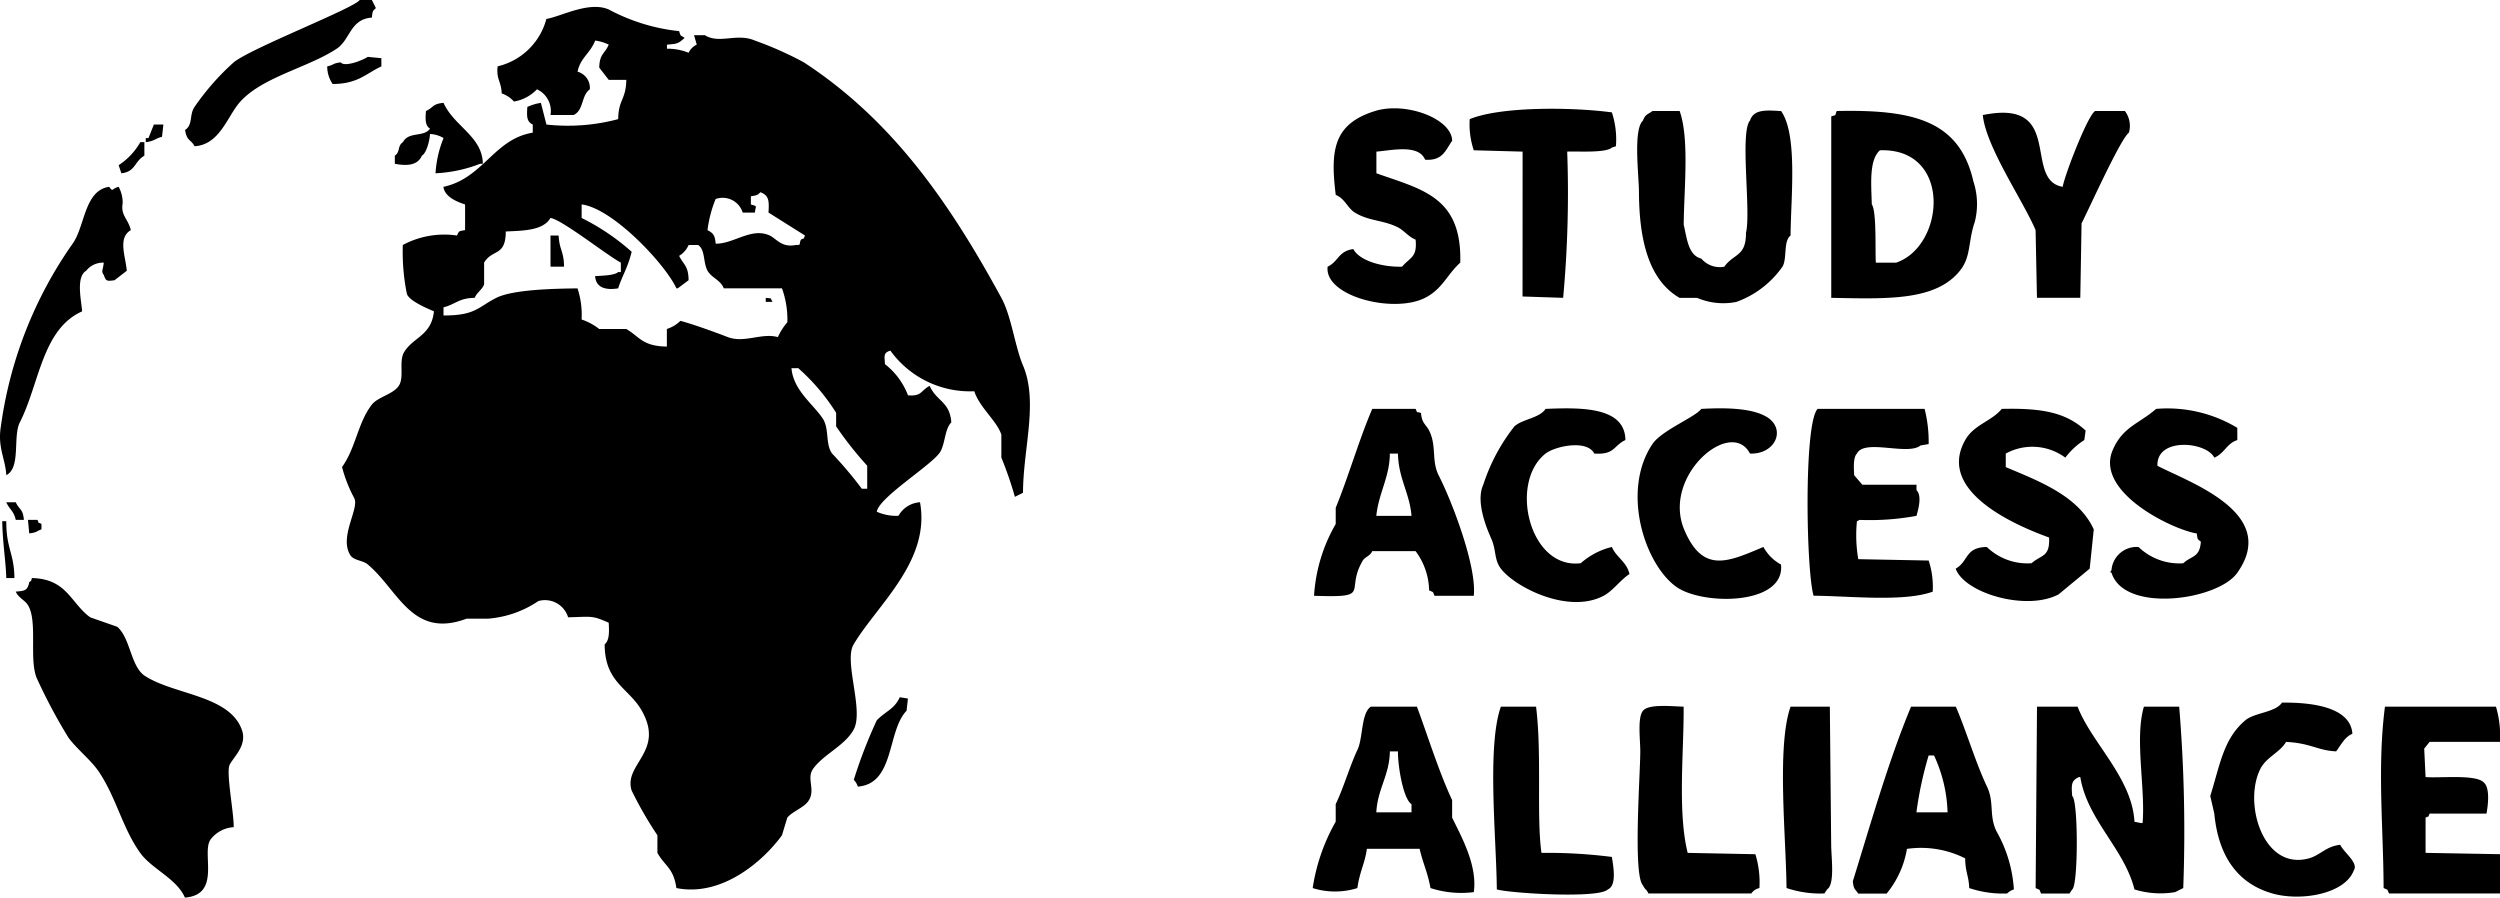 <svg xmlns="http://www.w3.org/2000/svg" width="143.069" height="51.365" viewBox="0 0 143.069 51.365">
  <path id="Tracé_524" data-name="Tracé 524" d="M20.931,0h.7l.232.465c-.2.165-.193.2-.232.542-1.247.087-1.229,1.261-2.014,1.782-1.664,1.1-4.321,1.627-5.578,3.1-.7.832-1.14,2.4-2.557,2.479-.222-.423-.426-.256-.542-.93.463-.294.232-.866.542-1.317a14.264,14.264,0,0,1,2.247-2.557C14.721,2.755,20.674.444,20.931,0ZM31.622,7.127a11.145,11.145,0,0,0,4.106-.31c.013-1.13.443-1.1.465-2.247H35.186l-.542-.7c.015-.806.333-.8.542-1.317a2.6,2.6,0,0,0-.775-.232c-.283.731-.858,1-1.007,1.782a.96.96,0,0,1,.7,1.007c-.507.374-.335,1.2-.93,1.472H31.854a1.365,1.365,0,0,0-.775-1.472,2.336,2.336,0,0,1-1.317.7,1.694,1.694,0,0,0-.7-.465c-.028-.7-.32-.8-.233-1.549a3.782,3.782,0,0,0,2.789-2.712C32.437.953,34.055.049,35.186.542a10.963,10.963,0,0,0,4.029,1.24c.113.38.1.207.31.387-.361.336-.428.337-1.007.387v.232a3.163,3.163,0,0,1,1.24.232.958.958,0,0,1,.465-.465l-.155-.542h.62c.834.525,1.825-.143,2.867.31a19.978,19.978,0,0,1,2.789,1.24c5.072,3.306,8.349,8.036,11.311,13.48.583,1.072.774,2.776,1.24,3.874.887,2.1,0,4.779,0,7.282l-.465.233a21.592,21.592,0,0,0-.775-2.247V24.869c-.275-.808-1.24-1.537-1.55-2.479a5.612,5.612,0,0,1-4.8-2.324c-.4.123-.344.274-.31.775a4.106,4.106,0,0,1,1.317,1.782c.8.066.707-.257,1.24-.542.385.885,1.153.888,1.24,2.092-.406.4-.342,1.333-.7,1.782-.624.788-3.461,2.546-3.564,3.331a2.743,2.743,0,0,0,1.24.232A1.515,1.515,0,0,1,53,28.743c.613,3.367-2.442,5.859-3.8,8.135-.576.968.607,3.786,0,4.881-.513.926-1.733,1.412-2.324,2.247-.38.536.144,1.177-.232,1.782-.244.431-.951.636-1.24,1.007L45.1,47.8c-1.034,1.432-3.41,3.55-6.043,3.021-.156-1.153-.674-1.266-1.085-2.014V47.8A21.464,21.464,0,0,1,36.5,45.245c-.473-1.461,1.753-2.182.7-4.339-.713-1.528-2.237-1.709-2.247-4.029.274-.233.263-.708.232-1.24-.967-.429-.955-.343-2.324-.31a1.382,1.382,0,0,0-1.7-.93,5.981,5.981,0,0,1-2.867,1.007h-1.24c-3.121,1.174-3.9-1.628-5.655-3.1-.3-.253-.8-.212-1.007-.542-.646-1.049.535-2.659.232-3.254a7.919,7.919,0,0,1-.7-1.782c.786-1.087.9-2.524,1.7-3.564.359-.457,1.221-.592,1.549-1.085s-.018-1.411.31-1.937c.534-.858,1.558-.936,1.7-2.324-.326-.138-1.44-.6-1.55-1.007a12.161,12.161,0,0,1-.232-2.789,5.022,5.022,0,0,1,3.1-.542c.139-.294.11-.239.465-.31V11.7c-.448-.144-1.17-.43-1.24-1.007,2.286-.491,2.892-2.743,5.113-3.1V7.127c-.356-.171-.346-.473-.31-1.007a2.758,2.758,0,0,1,.775-.232ZM21.4,3.254l.775.077V3.8c-.885.406-1.326,1-2.789,1.007a1.772,1.772,0,0,1-.31-1.007c.421-.1.3-.175.775-.232C20.041,3.839,20.991,3.508,21.4,3.254Zm3.874,6.663A6.343,6.343,0,0,1,25.734,7.9a1.678,1.678,0,0,0-.775-.232c-.019.371-.2,1.092-.465,1.24-.24.556-.844.6-1.549.465V8.909c.322-.215.139-.564.465-.775.332-.628,1.2-.263,1.549-.775-.284-.17-.269-.53-.232-1.007.442-.2.359-.41,1.007-.465.591,1.341,2.23,1.918,2.247,3.486h-.155A8.075,8.075,0,0,1,25.269,9.917Zm53.844-1.24v1.24c2.61.929,4.9,1.337,4.8,5.113-.76.685-1.016,1.506-2.014,2.014-1.8.918-5.773-.082-5.578-1.782.628-.294.612-.895,1.472-1.007.364.684,1.689,1.04,2.789,1.007.487-.565.87-.527.775-1.549-.389-.147-.672-.529-1.007-.7-.854-.429-1.664-.351-2.479-.852-.42-.271-.564-.8-1.085-1.007-.317-2.559-.131-4.06,2.247-4.8,1.747-.546,4.39.425,4.416,1.7-.39.56-.551,1.159-1.549,1.085C81.534,8.235,79.994,8.608,79.113,8.677Zm8.367,0L84.691,8.6a4.618,4.618,0,0,1-.232-1.782c1.742-.72,5.774-.7,8.135-.387a4.984,4.984,0,0,1,.232,1.937l-.232.077c-.358.326-2,.2-2.557.232a65.5,65.5,0,0,1-.232,8.367l-2.324-.077Zm7.437-2.324h1.55c.568,1.592.247,4.5.232,6.508.182.744.248,1.753,1.007,1.937a1.389,1.389,0,0,0,1.317.465c.533-.761,1.248-.564,1.24-1.937.3-1.211-.362-5.754.232-6.43.207-.62.852-.6,1.7-.542h.077c.956,1.357.563,4.889.542,7.128-.421.3-.187,1.341-.465,1.782a5.483,5.483,0,0,1-2.634,2.014,3.81,3.81,0,0,1-2.247-.232H96.467c-1.748-1.009-2.309-3.27-2.324-6.043,0-.963-.343-3.586.232-4.106C94.507,6.536,94.653,6.55,94.918,6.353Zm10.226,10.691V6.663c.326-.119.19.014.31-.31,4.38-.092,7.027.534,7.825,4.029a4.141,4.141,0,0,1,.077,2.324c-.391,1.137-.2,1.987-.852,2.789C111.122,17.228,108.33,17.106,105.144,17.044Zm14.255,0H116.92l-.078-3.874c-.7-1.665-2.84-4.755-3.021-6.585,4.725-.973,2.27,3.716,4.571,4.106.124-.7,1.433-4.095,1.859-4.339h1.7a1.406,1.406,0,0,1,.232,1.24c-.487.354-2.293,4.385-2.711,5.191Q119.438,14.913,119.4,17.044ZM9.7,7.127l-.078.7c-.418.109-.409.242-.93.31V7.9h.155l.31-.775ZM8.38,8.135h.232v.775c-.577.325-.5.921-1.317,1.007L7.14,9.452A3.8,3.8,0,0,0,8.38,8.135Zm99.554.465c-.623.555-.5,1.9-.465,3.1.287.382.183,2.749.232,3.331h1.162C111.664,14.077,112.076,8.458,107.933,8.6ZM6.288,15.03a1.23,1.23,0,0,0-1.007.465c-.611.362-.261,1.763-.232,2.324-2.293,1.017-2.443,4.152-3.564,6.353-.411.806.072,2.592-.775,3.021C.661,26.254.2,25.608.4,24.4A23.747,23.747,0,0,1,4.506,13.945c.711-.983.662-3.05,2.092-3.254.243.321.1.121.542,0a1.93,1.93,0,0,1,.232.93c-.133.706.327.921.465,1.55-.758.436-.3,1.493-.232,2.324l-.7.542c-.47.066-.488.046-.62-.31C6.131,15.517,6.24,15.484,6.288,15.03Zm35.018-1.085c1.04.018,2.041-.952,3.1-.465.379.188.684.7,1.472.542.358,0,.172-.031.31-.31.278-.138.092.041.232-.232l-2.092-1.317c.047-.686.018-.986-.465-1.162-.156.176-.245.184-.542.232V11.7c.415.135.266.044.232.465h-.7a1.2,1.2,0,0,0-1.549-.775,6.9,6.9,0,0,0-.465,1.782C41.164,13.338,41.269,13.471,41.306,13.945ZM33.636,11.7v.775A12.872,12.872,0,0,1,36.5,14.41c-.243.964-.532,1.342-.775,2.092-.6.1-1.271.029-1.317-.7.348-.026,1.109-.032,1.317-.232h.155V15.03c-.808-.43-3.37-2.464-4.029-2.557-.42.735-1.6.726-2.557.775-.005,1.457-.778.988-1.239,1.782v1.24c-.091.285-.409.459-.542.775-.9.009-1.09.369-1.782.542v.465c1.825.014,2-.494,3.021-1.007.958-.479,3.318-.527,4.648-.542a4.835,4.835,0,0,1,.233,1.782,3.333,3.333,0,0,1,1.007.542h1.549c.769.448.916.985,2.324,1.007V18.826a1.944,1.944,0,0,0,.775-.465c.835.228,1.956.641,2.712.93.947.362,1.928-.257,2.867,0a3.483,3.483,0,0,1,.542-.852A5.258,5.258,0,0,0,45.1,16.5H41.771c-.191-.484-.7-.6-.93-1.007-.258-.453-.123-1.212-.542-1.472h-.542a1.335,1.335,0,0,1-.542.62c.263.539.529.556.542,1.395l-.62.465h-.077C38.4,15.082,35.4,11.913,33.636,11.7ZM31.854,13.48h.465c.045.841.3.88.31,1.782h-.775Zm12.318,3.564c.383.063.231-.052.387.232h-.387Zm1.472,4.029c.107,1.257,1.232,2.047,1.782,2.867.4.6.142,1.457.542,2.014a22.2,22.2,0,0,1,1.7,2.014h.31V26.651A20.1,20.1,0,0,1,48.2,24.4v-.775a11.65,11.65,0,0,0-2.169-2.557ZM78.881,23.4H81.36c.152.289-.033.127.31.232.05.608.288.653.465,1.007.444.889.122,1.7.542,2.557.737,1.429,2.191,5.188,2.014,6.9H82.445c-.126-.271-.008-.171-.31-.31a3.874,3.874,0,0,0-.775-2.247H78.881c-.125.287-.412.327-.542.542-1.051,1.78.593,2.132-2.789,2.014a9.3,9.3,0,0,1,1.24-4.106v-.93C77.5,27.336,78.137,25.124,78.881,23.4Zm9.917,0c2.043-.085,4.545-.124,4.571,1.782-.706.331-.592.85-1.782.775-.411-.814-2.227-.43-2.789,0-2.114,1.67-.914,6.643,2.014,6.275a4.161,4.161,0,0,1,1.782-.93c.263.612.836.825,1.007,1.549-.514.333-.949.961-1.472,1.24-2.033,1.081-5.1-.505-5.888-1.55-.393-.519-.257-1.055-.542-1.7-.209-.476-.931-2.093-.465-3.1A10.716,10.716,0,0,1,87.016,24.4C87.494,23.972,88.44,23.938,88.8,23.4Zm8.909,0c1.527-.084,3.065-.038,3.874.542.962.733.306,2.069-1.085,2.014-1.067-2.062-4.969,1.208-3.8,4.261,1.075,2.662,2.541,1.933,4.571,1.085a2.512,2.512,0,0,0,1.007,1.007c.241,2.355-4.572,2.352-6.043,1.239-1.828-1.382-3.077-5.514-1.317-8.135C95.448,24.622,97.408,23.849,97.707,23.4Zm6.663,0h6.12a7.594,7.594,0,0,1,.232,2.014l-.465.078c-.72.6-3.207-.4-3.641.465-.213.217-.181.795-.155,1.24l.465.542h3.1v.31c.336.336.09,1.14,0,1.472a14.758,14.758,0,0,1-3.254.232l-.155.078A8.173,8.173,0,0,0,106.694,32l4.029.078a4.834,4.834,0,0,1,.232,1.782c-1.672.6-4.726.247-6.818.232C103.71,32.653,103.571,24.2,104.37,23.4Zm10.536,0c2.374-.058,3.7.229,4.8,1.24l-.077.542a4.194,4.194,0,0,0-1.085,1.007,3.171,3.171,0,0,0-3.409-.232v.775c1.915.806,4.17,1.657,5.036,3.564l-.232,2.247-1.782,1.472c-1.83.972-5.38-.06-5.888-1.472.756-.426.513-1.218,1.782-1.24a3.343,3.343,0,0,0,2.557.93c.588-.507,1.057-.346,1.007-1.472-1.688-.611-6.5-2.574-4.8-5.578C113.309,24.3,114.327,24.108,114.906,23.4Zm8.832,0a7.75,7.75,0,0,1,4.648,1.085v.7c-.6.187-.732.759-1.317,1.007-.45-.922-3.319-1.187-3.254.465,1.852.962,6.991,2.706,4.571,6.12-1.1,1.576-6.468,2.339-7.2,0-.141-.063-.049-.035,0-.155a1.441,1.441,0,0,1,1.549-1.317,3.364,3.364,0,0,0,2.557.93c.481-.447.949-.316,1.007-1.24-.216-.163-.179-.117-.232-.465-1.4-.224-5.875-2.388-4.8-4.8C121.836,24.422,122.784,24.238,123.738,23.4Zm-43.85,2.557c-.008,1.341-.644,2.267-.775,3.564h2.014c-.1-1.286-.748-2.14-.775-3.564ZM1.717,29.75H1.252c-.113-.515-.362-.593-.542-1.007h.542C1.451,29.185,1.662,29.1,1.717,29.75Zm.232,0h.542c.138.278-.041.092.232.232v.31c-.321.12-.247.181-.7.232Zm-.775,3.331H.71C.68,32.09.5,31.076.478,29.827H.71C.7,31.387,1.161,31.655,1.175,33.081Zm1.007,0c2,.045,2.213,1.432,3.331,2.247l1.549.542c.755.655.759,2.223,1.55,2.789,1.667,1.108,4.859,1.113,5.578,3.1.327.9-.488,1.572-.7,2.014s.263,2.826.233,3.564a1.788,1.788,0,0,0-1.317.7c-.558.756.646,3.162-1.472,3.331-.478-1.1-1.894-1.633-2.557-2.557C7.366,47.4,7.028,45.727,6.056,44.237c-.455-.711-1.264-1.318-1.782-2.014a31.03,31.03,0,0,1-1.782-3.331c-.52-1.041.042-3.314-.542-4.261-.184-.3-.531-.4-.7-.775.512-.04.677-.052.775-.542C2.215,33.174,2.082,33.312,2.182,33.081ZM51.843,39.9l.465.077-.077.7c-1.123,1.145-.666,4.175-2.789,4.339a.971.971,0,0,0-.232-.387,27.39,27.39,0,0,1,1.317-3.409C51.032,40.7,51.531,40.588,51.843,39.9Zm79.1.31c1.758-.023,3.928.271,4.029,1.782-.447.189-.658.648-.93,1.007-1.068-.05-1.436-.468-2.867-.542-.347.606-1.129.867-1.472,1.549-.99,1.969.167,5.844,2.789,5.113.642-.179.957-.678,1.782-.775.213.452,1.071,1.039.775,1.472-.5,1.34-3.01,1.781-4.648,1.317-2-.567-3.1-2.14-3.331-4.571l-.232-1.007c.566-1.807.753-3.281,2.014-4.339C129.372,40.779,130.567,40.776,130.943,40.209ZM78.571,48.576c-.091.768-.414,1.314-.542,2.247a4.275,4.275,0,0,1-2.557,0,10.958,10.958,0,0,1,1.317-3.8V46.019c.436-.893.805-2.172,1.24-3.1.33-.666.206-2.12.775-2.479h2.634c.6,1.621,1.276,3.782,2.014,5.346v1.007c.552,1.124,1.453,2.746,1.24,4.261a5.719,5.719,0,0,1-2.479-.232c-.159-.9-.454-1.478-.62-2.247Zm7.67-8.135h2.014c.339,2.68.017,6.31.31,8.367a29.442,29.442,0,0,1,4.029.232c.086.564.289,1.639-.232,1.859-.5.539-5.634.218-6.353,0C85.99,48.043,85.432,42.72,86.241,40.441Zm10.459,0c.025,2.459-.359,6.014.232,8.367l3.874.077a5.487,5.487,0,0,1,.232,1.937.748.748,0,0,0-.465.31H94.685c-.129-.281-.18-.185-.31-.465-.582-.562-.155-6.379-.155-7.67,0-.665-.171-1.928.155-2.324S96,40.421,96.7,40.441Zm6.12,0h2.247c.026,2.634.052,5.291.077,7.9.008.769.217,2.262-.232,2.557l-.155.232a6.065,6.065,0,0,1-2.169-.31C102.569,47.984,102.016,42.7,102.82,40.441Zm6.9,0h2.557c.586,1.346,1.135,3.212,1.782,4.571.432.907.106,1.654.542,2.557A7.684,7.684,0,0,1,115.6,50.9a.97.97,0,0,0-.387.232,6.064,6.064,0,0,1-2.169-.31c-.03-.73-.221-.884-.232-1.7a5.615,5.615,0,0,0-3.331-.542,5.466,5.466,0,0,1-1.162,2.557h-1.627c-.189-.282-.258-.223-.31-.7C107.413,47.112,108.426,43.533,109.715,40.441Zm15.34,0a87.221,87.221,0,0,1,.232,10.381l-.465.232A5.033,5.033,0,0,1,122.5,50.9c-.577-2.327-2.695-3.969-3.1-6.43h-.077c-.44.2-.437.427-.387,1.085.351.216.351,5.126,0,5.346l-.155.232h-1.627c-.126-.271-.008-.171-.31-.31q.039-5.19.078-10.381h2.324c.8,2.077,3.116,4.068,3.254,6.585l.387.077h.077c.173-1.971-.465-4.837.077-6.663Zm18.361,2.014h-4.029l-.31.387.078,1.627c.769.074,2.887-.173,3.331.31.36.308.251,1.254.155,1.782h-3.254c-.138.278.041.092-.232.232v2.014l4.261.077v2.247h-6.353c-.126-.271-.008-.171-.31-.31-.01-3.449-.373-6.864.077-10.381h6.353A5.815,5.815,0,0,1,143.416,42.455ZM79.888,43c-.019,1.37-.7,2.125-.775,3.486h2.014v-.465c-.488-.311-.789-2.247-.775-3.021Zm30.834.232a21.148,21.148,0,0,0-.7,3.254h1.782a8.237,8.237,0,0,0-.775-3.254Z" transform="translate(-0.35)" fill-rule="evenodd"/>
</svg>
